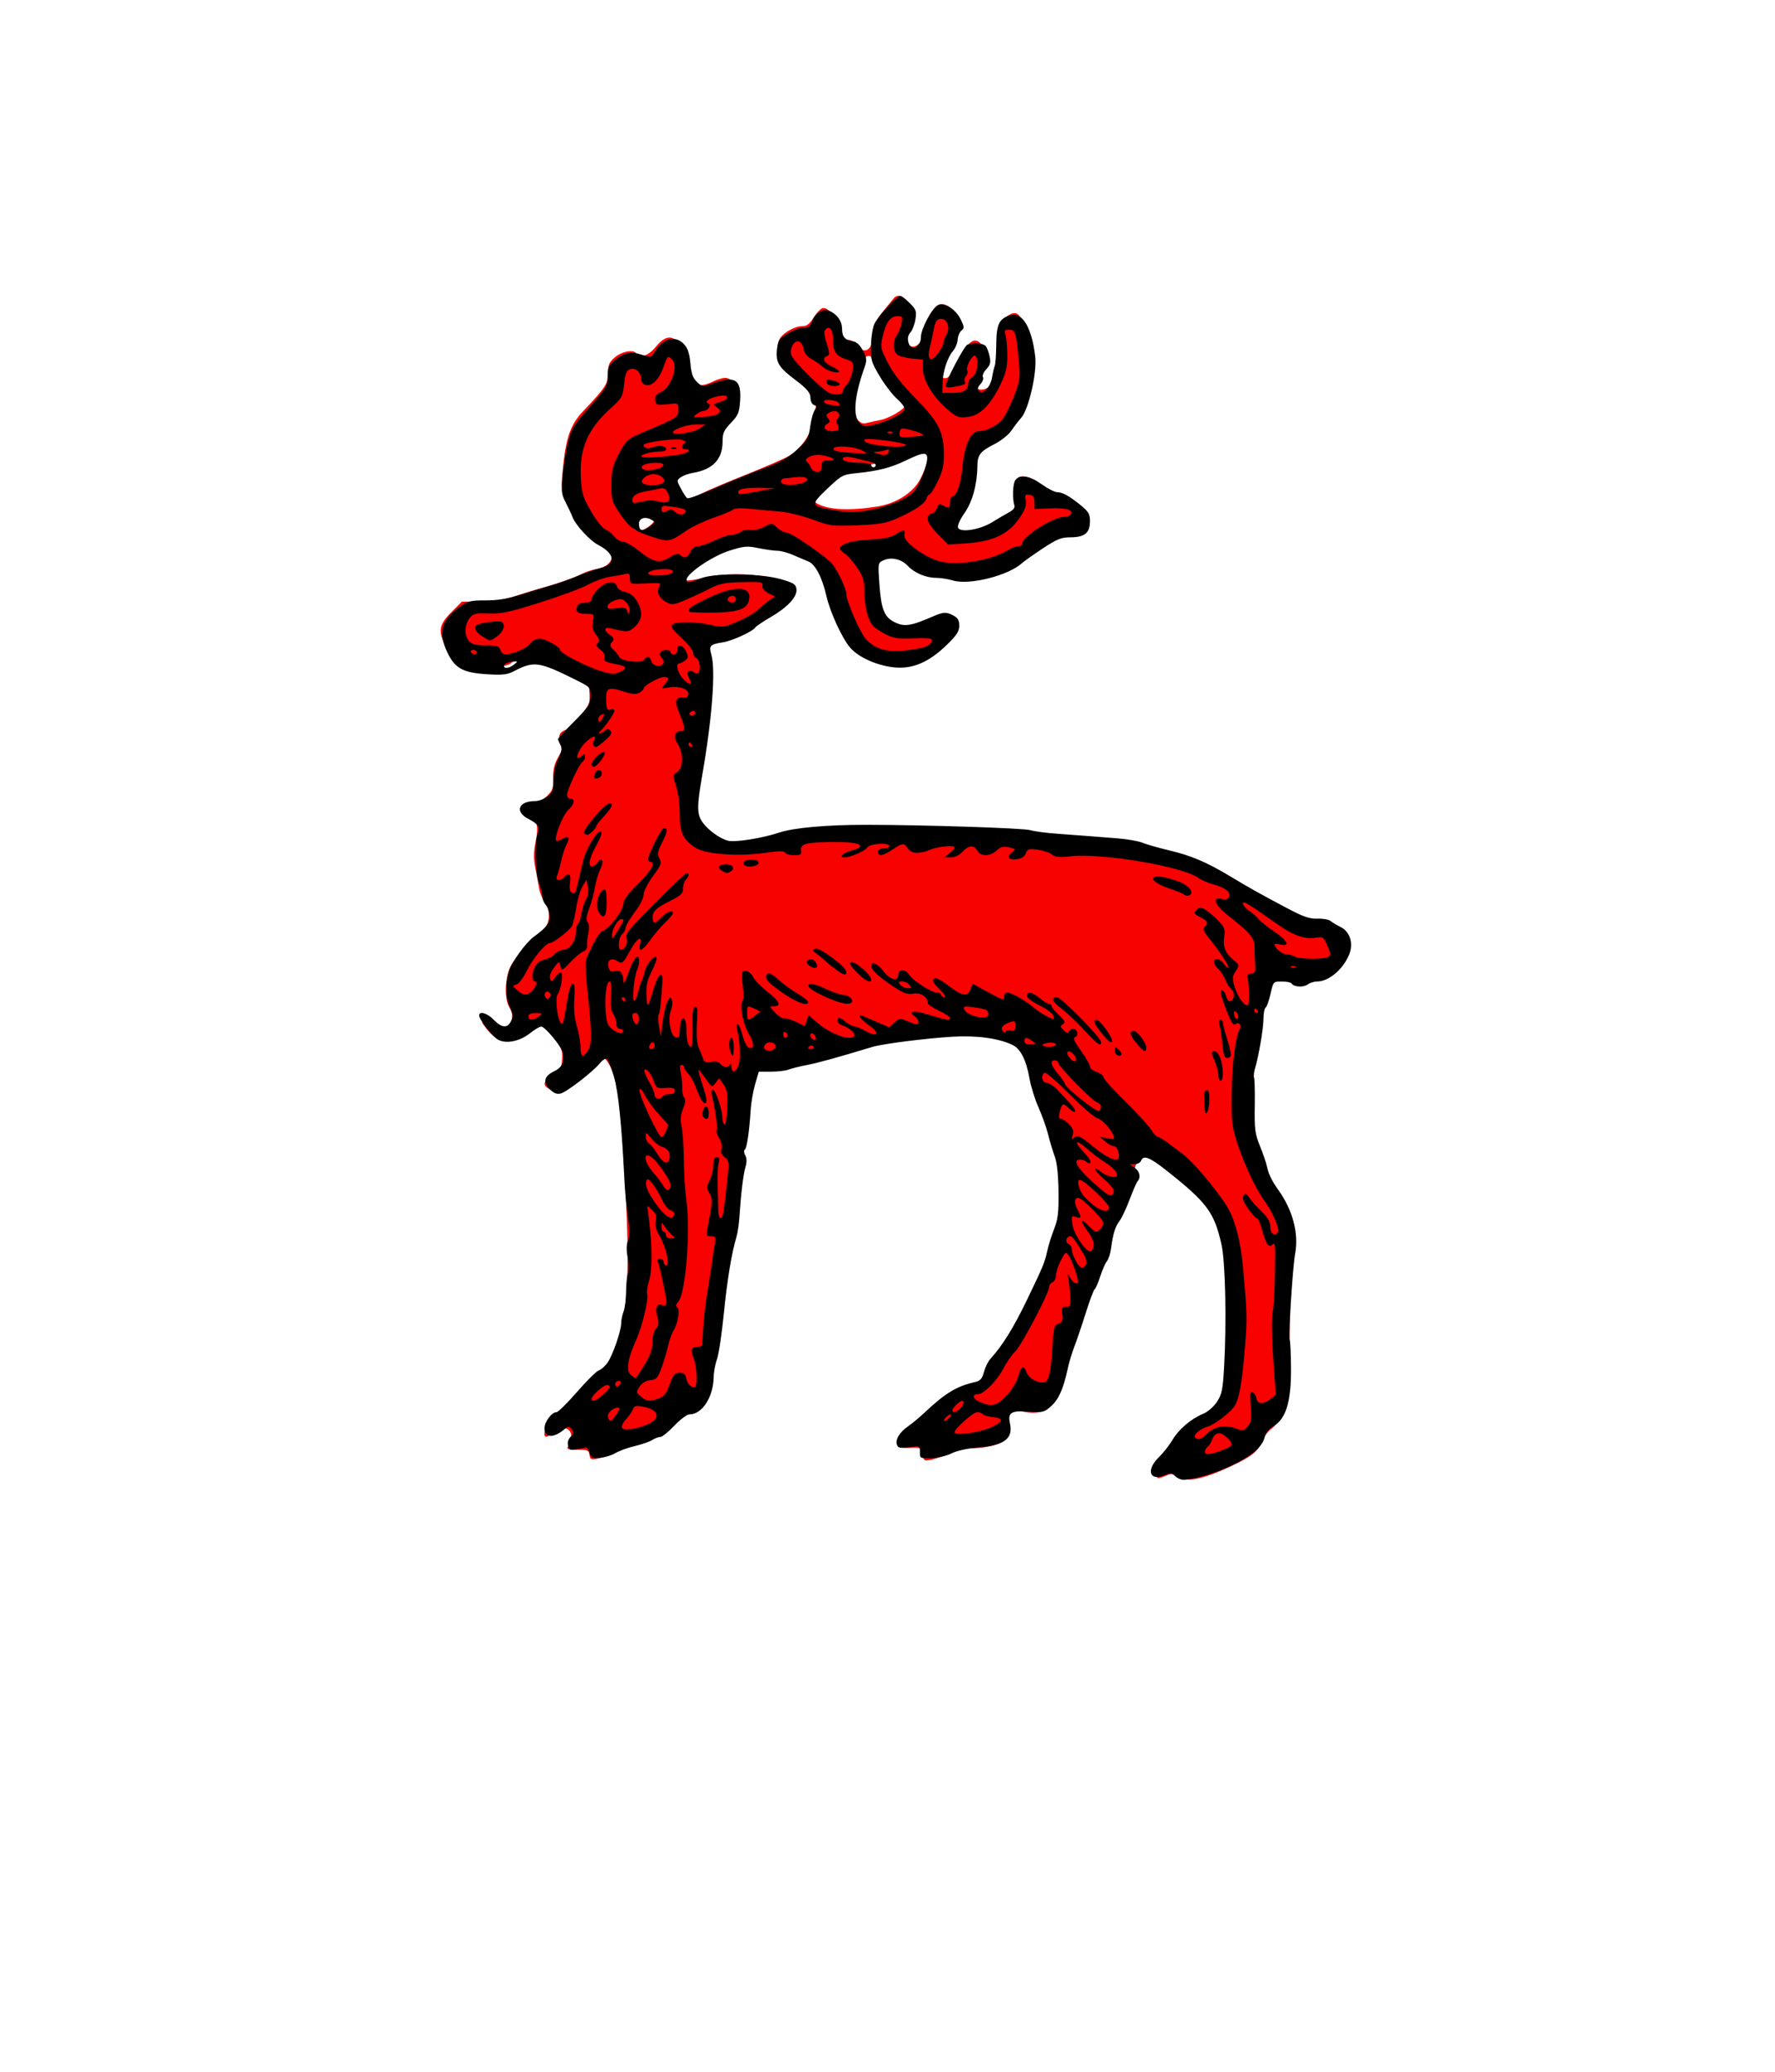 <svg xmlns="http://www.w3.org/2000/svg" version="1.1" width="300" height="350">
 <path id="fill" d="m199.01 249.45c-.711-.509-1.063-.545-1.845-.189-.531.242-1.131.44-1.333.44-.682 0-.372-1.508.395-1.919.419-.224 1.45-1.421 2.291-2.66 1.617-2.382 3.545-4.07 5.834-5.11 2.42-1.099 3.286-3.169 3.591-8.579.671-11.91.058-20.696-1.749-25.03-.985-2.367-1.589-3.189-3.74-5.091-3.777-3.34-7.702-6.218-8.48-6.218-1.149 0-2.318 1.588-2.266 3.079.054 1.549-1.555 6-2.903 8.03-.506.763-1.135 2.426-1.396 3.695-.262 1.269-.697 2.74-.967 3.269-.27.529-.713 1.654-.984 2.5-.271.846-.72 1.889-.999 2.318-.6.923-2.453 6.478-2.453 7.352 0 .335-.338 1.238-.752 2.01-.413.769-1.198 3.129-1.744 5.244-1.408 5.456-2.967 6.738-7.05 5.798-1.904-.438-2.901.588-2.59 2.663.153 1.023.057 1.796-.281 2.258-.573.783-2.968 1.353-5.793 1.379-1.025.009-2.323.274-2.884.588-1.528.856-4.18 1.657-4.606 1.392-.206-.128-.436-.666-.51-1.195-.125-.888-.275-.954-1.962-.868-2.461.126-2.406-.599.192-2.534 1.11-.827 2.452-1.976 2.981-2.555 1.461-1.598 5.03-3.904 6.538-4.229 2.145-.461 2.662-.886 3.661-3.01.517-1.099 1.54-2.777 2.273-3.729 1.701-2.209 4.316-6.788 5.709-9.999.597-1.375 1.32-2.932 1.608-3.461.288-.529.651-1.654.808-2.5.157-.846.692-2.624 1.189-3.951 1.365-3.641 1.275-10.251-.196-14.509-.219-.635-.728-2.192-1.13-3.461-.402-1.269-1.18-3.606-1.729-5.192-.549-1.586-1.2-3.836-1.446-5-.598-2.82-1.251-3.759-3.195-4.592-2.424-1.039-4.589-1.329-9.283-1.245-4.742.085-14.03 1.139-14.595 1.655-.201.185-.656.337-1.012.337-.355 0-2.268.503-4.25 1.117-1.982.614-4.642 1.325-5.911 1.58-1.269.254-2.798.644-3.397.866-.599.222-1.935.373-2.967.337-1.574-.056-1.971.076-2.455.814-.693 1.058-1.864 6.374-1.572 7.136.114.297.03 1.2-.188 2.01-.217.806-.465 2.648-.55 4.093-.28 4.738-1.337 14.14-1.723 15.318-.908 2.775-1.559 6.429-1.783 9.999-.133 2.115-.497 5.23-.81 6.923-.313 1.692-.726 4.202-.918 5.577-.654 4.69-1.844 6.538-4.212 6.538-.403 0-1.39.792-2.193 1.76-1.577 1.899-2.867 2.6-6.461 3.514-1.269.322-2.827.893-3.461 1.268-.635.375-1.703.798-2.374.94-1.073.227-1.235.151-1.346-.632-.112-.791-.328-.887-1.953-.865-1.872.025-2.137-.137-1.412-.862.228-.228.358-.912.288-1.519-.165-1.443-1.417-1.645-2.988-.483-.642.474-1.276.753-1.41.619-.487-.487.277-2.238 1.116-2.556.473-.18 2.354-1.861 4.18-3.736 1.826-1.875 3.936-3.989 4.69-4.699.904-.851 1.563-1.963 1.937-3.269 2.141-7.483 2.444-14 1.434-30.823-.66-10.993-1.121-14.606-2.165-16.965-1.105-2.499-2.037-2.699-3.826-.822-1.632 1.712-3.725 3.453-4.902 4.077-.754.4-1.169.419-1.798.083-1.187-.635-1.01-1.312.625-2.366 1.274-.822 1.454-1.133 1.547-2.66.095-1.56-.072-1.946-1.701-3.941-1.974-2.418-2.983-2.757-4.202-1.41-.893.987-2.984 1.891-4.374 1.891-.984 0-1.795-.653-3.1-2.5-.327-.463-.082-.348.616.288 1.416 1.291 2.449 1.34 3.551.168.964-1.026 1.038-1.979.259-3.34-.828-1.448-.718-4.85.219-6.786.693-1.432 2.608-3.598 5.646-6.386 1.091-1 1.164-3.264.147-4.563-.395-.504-.817-1.523-.938-2.263-.121-.74-.409-2.298-.64-3.461-.309-1.557-.303-2.692.024-4.303.599-2.952.266-4.071-1.422-4.776-1.731-.723-1.501-1.435.554-1.715 1.034-.141 2.01-.61 2.754-1.319 1-.959 1.142-1.354 1.103-3.081-.033-1.444.202-2.413.869-3.575.768-1.339.839-1.716.44-2.358-.564-.908-.288-1.837.632-2.129.365-.116 1.483-1.16 2.484-2.32 1.726-1.999 1.815-2.213 1.705-4.091-.075-1.278-.321-2.089-.693-2.283-4.44-2.317-6.904-3.226-9.128-3.368-1.988-.127-2.588-.022-3.237.563-.664.599-1.414.717-4.504.709-4.483-.012-5.396-.483-6.835-3.524-1.227-2.594-1.028-3.565 1.181-5.774l1.653-1.653h3.042c2.171 0 3.865-.267 5.916-.931 1.581-.512 3.826-1.193 4.989-1.513 2.489-.684 5.073-1.61 6.488-2.326.556-.281 1.637-.624 2.401-.763 3.01-.545 3.424-3.072.755-4.656-1.671-.992-5.01-4.444-5.03-5.194-.006-.317-.414-1.28-.905-2.14-.812-1.421-.868-1.84-.616-4.615.49-5.391 1.307-7.796 3.387-9.975 3.814-3.995 4.286-4.712 4.286-6.517 0-1.407.194-1.846 1.183-2.679 1.192-1 3.175-1.337 3.624-.611.552.893 2.073.356 3.269-1.154 2.159-2.725 4.107-1.756 4.583 2.281.195 1.655.536 2.604 1.182 3.291 1.082 1.152 2.053 1.212 4.03.248.811-.395 1.799-.633 2.196-.529 1.916.501 1.787 3.787-.236 5.995-1 1.095-1.31 1.815-1.481 3.474-.337 3.268-1.305 4.306-4.701 5.04-2.817.609-3.44 1.868-2.191 4.428.83 1.702 1.79 1.85 4.178.646 1.022-.515 4.537-2.01 7.811-3.315 3.274-1.308 6.512-2.723 7.196-3.146 1.948-1.204 3.629-3.586 3.841-5.442.102-.895.37-2.114.595-2.707.297-.784.289-1.199-.031-1.519-.242-.242-.44-.836-.44-1.32 0-.627-.818-1.551-2.844-3.214-2.932-2.407-3.532-3.522-2.866-5.324.387-1.047 2.534-2.347 3.878-2.349.809-0 1.277-.357 2.024-1.54.534-.846 1.229-1.538 1.543-1.538.946 0 2.051 1.403 2.331 2.959.332 1.84.792 2.425 1.909 2.425.512 0 1.195.429 1.628 1.024 1.287 1.767 2.78.294 2.78-2.743 0-.903.407-1.781 1.37-2.956.753-.919 1.621-1.979 1.928-2.355.659-.807 1.796-.385 2.497.925.535 1 .144 3.264-.614 3.555-1.293.496-.119 3.703 1.357 3.703.914 0 1.923-1.408 1.922-2.682-.002-1.482 1.599-4.235 2.613-4.493 1.417-.36 3.72 2.151 2.808 3.062-.231.231-.42.805-.42 1.275 0 .47-.407 1.344-.904 1.942-.976 1.173-1.442 2.612-1.536 4.741-.049 1.117.085 1.367.789 1.467.715.102 1.09-.36 2.383-2.93 1.72-3.421 2.791-4.153 3.98-2.723.825.993.877 2.487.096 2.787-.317.122-.577.662-.577 1.2 0 .538-.2 1.3-.445 1.692-.677 1.084-.131 2.042 1.081 1.898 1.603-.191 2.509-2.35 2.682-6.393.183-4.27.538-5.518 1.769-6.209 1.405-.789 1.98-.181 2.998 3.173.609 2.01.785 3.345.64 4.882-.335 3.556-1.219 6.766-2.208 8.02-.517.658-1.335 1.709-1.818 2.335-.482.626-1.666 1.533-2.631 2.01-2.217 1.107-3.223 2.499-3.223 4.461 0 2.914-.757 5.63-2.121 7.617-1.524 2.219-1.66 3.043-.596 3.612 1.623.869 5.328-.039 7.717-1.892.74-.574 1.673-1.163 2.072-1.308.629-.229.7-.558.535-2.468-.105-1.212-.114-2.42-.021-2.684.306-.866 2.264-.516 3.759.672.798.634 2.163 1.342 3.033 1.574 1.524.405 3.808 1.819 4.706 2.913.253.308.327 1.039.178 1.769-.246 1.209-.319 1.25-2.576 1.437-1.757.145-2.725.473-3.972 1.346-.907.635-2.201 1.5-2.876 1.923-.675.423-2.08 1.336-3.123 2.029-2.395 1.591-4.325 2.141-7.484 2.131-5.235-.015-8.928-.987-10.54-2.772-1.01-1.118-4.04-1.144-5.04-.042-.644.712-.661 1.059-.224 4.663.26 2.142.619 4.28.798 4.751.701 1.845 4.632 3.147 6.45 2.137 2-1.112 4.455-1.946 5.112-1.737.412.131.929.574 1.149.986.339.633.087 1.083-1.635 2.913-2.486 2.644-5.115 3.969-7.886 3.974-2.509.005-5.67-1.204-7.35-2.811-1.571-1.503-3.734-6.067-4.381-9.242-.782-3.839-1.862-5.401-4.446-6.425-1.211-.48-2.374-.994-2.586-1.143-.497-.35-4.835-.876-7.307-.887-2.806-.012-6.337 1.494-8.923 3.806-1.644 1.47-2.112 2.114-1.911 2.636.289.752 1.292.721 5.066-.157 2.186-.509 7.03-.516 9.04-.013 4.14 1.038 4.615 1.223 4.615 1.795 0 .766-2.034 2.694-4.405 4.177-1.015.635-2.672 1.685-3.683 2.334-1.01.649-2.817 1.4-4.01 1.668-1.197.268-2.248.689-2.333.935-.086.246-.029 2.01.126 3.909.294 3.61-.688 13.1-2.01 19.422-.749 3.585-.763 5.498-.051 6.875.769 1.486 3.62 3.721 5.124 4.01 1.733.339 7.204-.45 9.274-1.337 3.01-1.291 10.116-1.6 26.589-1.157 8.146.219 15.242.56 15.768.758.526.198 3.121.478 5.765.624 6.708.37 11.462.926 13.268 1.552.846.293 2.836.813 4.423 1.155 2.661.574 5.03 1.49 8.461 3.276 2.467 1.283 4.417 2.389 5 2.835.73.559 1.604 1.055 6.317 3.585 3.211 1.724 4.134 2.049 5.818 2.049 1.309 0 2.166.199 2.48.577.263.317.707.577.987.577.712 0 1.705 1.531 1.705 2.629 0 2.311-3.042 5.447-5.283 5.447-.384 0-1.079.266-1.544.592-.762.534-.961.532-2.032-.022-1.408-.728-3.824-.615-4.246.199-.807 1.556-1.621 4.729-1.923 7.499-.185 1.692-.533 3.855-.773 4.807-.575 2.276-.842 11.57-.398 13.813.192.969.706 2.628 1.142 3.685.436 1.058.884 2.376.997 2.929.112.554.775 1.852 1.473 2.884 1.376 2.037 2.302 4.055 3 6.544.351 1.244.336 2.163-.066 4.23-.35 1.799-.521 6.075-.536 13.41-.021 10.75-.023 10.772-1.014 12.898-.546 1.171-1.455 2.433-2.02 2.803-.565.37-1.292 1.333-1.614 2.138-.682 1.705-1.724 2.545-5.165 4.167-4.86 2.29-7.671 2.837-9.147 1.78m-89.15-160.64c1.291-1.033 1.174-1.934-.342-2.624-1.448-.66-2.895.099-2.895 1.518 0 2.094 1.403 2.574 3.238 1.106m38.513-3.246c3.089-.494 5.945-2.314 7.132-4.545 1.34-2.52 1.697-4.509.925-5.149-.485-.403-1.075-.287-3.373.663-3.945 1.631-5.125 1.959-8.141 2.263-2.556.257-2.76.356-5 2.407-2.611 2.392-2.982 3.24-1.712 3.919 1.953 1.045 5.45 1.197 10.169.443m.356-14.585c1.658-.326 4.214-1.849 4.365-2.601.076-.378-.657-1.41-1.772-2.497-1.046-1.019-2.295-2.664-2.775-3.656-.48-.992-1.125-1.9-1.433-2.02-1.021-.392-1.93 1.174-2.565 4.419-.808 4.13-.787 4.775.201 6.03.657.836 1.027.997 1.827.798.551-.137 1.52-.352 2.152-.476" fill="#f70101"/>
 <path id="outline" d="m198.62 249.38c-.538-.538-.795-.559-1.789-.147-2.556 1.059-3.179-.907-.967-3.052.743-.72 1.769-2.023 2.281-2.896 1.056-1.803 3.138-3.581 5.2-4.442.821-.343 1.797-1.191 2.352-2.044.825-1.269.981-2.052 1.202-6.03.423-7.629.204-17.605-.45-20.518-1.231-5.483-2.436-7.094-9.449-12.626-2.722-2.147-3.762-2.529-4.148-1.524-.121.314-.606.571-1.078.571h-.859l.847.593c.869.608 1.102 1.641.517 2.283-.181.199-.793 1.597-1.36 3.106-.567 1.509-1.336 3.138-1.709 3.619-.718.926-1.107 2.193-1.435 4.684-.111.838-.418 1.781-.682 2.095-.265.314-.774 1.469-1.131 2.567-.357 1.098-.785 2.079-.95 2.181-.165.102-.855 1.947-1.533 4.1-.678 2.153-1.537 4.686-1.91 5.628-.373.943-.883 2.657-1.135 3.81-.735 3.366-1.5 5.069-2.8 6.233-1.142 1.023-1.374 1.079-3.784.908-2.954-.209-3.55.166-3.152 1.978.567 2.581-.936 3.719-5.39 4.08-1.782.145-3.594.547-4.495.999-.839.421-2.361.778-3.429.803-1.866.045-1.919.016-1.903-1.026.017-1.063 0-1.07-1.808-.822-1.499.206-1.868.138-2.068-.382-.335-.874.419-2.141 1.873-3.149.673-.466 1.909-1.493 2.747-2.283 3.556-3.349 5.492-4.516 8.653-5.215.799-.177 1.122-.556 1.422-1.67.213-.793.691-1.777 1.061-2.187 2.114-2.342 3.936-5.28 6.25-10.08 2.673-5.544 2.961-6.235 3.366-8.096.217-.995.75-2.71 1.185-3.81.653-1.65.782-2.758.739-6.343-.034-2.841-.254-4.883-.634-5.905-.32-.859-.824-2.531-1.12-3.714-.296-1.184-1.028-3.243-1.626-4.576-.598-1.333-1.279-3.511-1.513-4.841-.555-3.152-1.52-5.068-2.877-5.712-2.38-1.13-6.04-1.629-10.144-1.385-4.489.266-11.787 1.193-13.524 1.717-6.244 1.884-9.109 2.676-11.05 3.053-1.257.245-2.68.6-3.161.79-.481.19-1.805.345-2.942.345h-2.067l-.616 2.119c-.339 1.165-.676 3.094-.748 4.286-.222 3.636-.653 6.56-.998 6.773-.18.111-.145.543.078.96.273.511.285 1.155.035 1.977-.365 1.2-.772 4.578-1.035 8.596-.074 1.124-.296 2.581-.495 3.238-.814 2.695-1.561 7.248-2.134 13-.334 3.352-.851 6.781-1.149 7.619-.299.838-.551 2.19-.56 3-.038 3.374-1.946 6.33-4.085 6.33-.417 0-1.57.857-2.562 1.905-.992 1.048-2.055 1.905-2.362 1.905-.307 0-.939.238-1.403.529-.464.291-1.776.744-2.916 1.01-1.14.263-2.615.799-3.278 1.191-.663.391-1.862.752-2.663.802-1.269.079-1.49-.033-1.708-.862-.138-.524-.407-.928-.598-.899-.191.029-.89.168-1.552.309-1.015.215-1.246.127-1.463-.557-.168-.529-.028-1.066.401-1.54.543-.6.573-.83.17-1.316-.42-.506-.574-.513-1.1-.056-1.893 1.646-3.469 1.6-3.469-.101 0-1.084 1.217-2.698 2.035-2.698.265 0 1.821-1.538 3.458-3.417 1.637-1.879 3.295-3.518 3.685-3.642.389-.124 1.041-.693 1.449-1.265.891-1.252 2.327-5.378 2.327-6.687 0-.517.186-1.422.414-2.01.228-.59.416-2.092.419-3.338.003-1.246.143-2.629.312-3.073.169-.444.149-1.653-.045-2.687-.238-1.274-.216-2.208.07-2.898.309-.746.306-1.76-.009-3.793-.237-1.526-.507-4.325-.6-6.22-.471-9.567-1.023-15.04-1.78-17.651-.443-1.527-.978-2.883-1.19-3.01-.211-.131-.742.2-1.178.735-1.196 1.465-5.587 4.858-6.622 5.118-.664.167-1.171-.031-1.867-.728-1.206-1.206-.942-2.218.792-3.046 1.326-.632 1.789-1.693 1.4-3.207-.274-1.068-3-4.321-3.627-4.321-.264 0-1.116.506-1.894 1.124-1.864 1.481-4.372 1.891-5.655.923-1.064-.802-2.941-3.303-2.941-3.917 0-.81 1.397-.399 2.476.728 1.337 1.396 2.349 1.458 2.931.18.353-.774.314-1.224-.199-2.299-.745-1.562-.818-3.822-.194-6.03.431-1.526 2.826-4.858 4.233-5.89 2.19-1.607 2.68-2.248 2.646-3.463-.019-.685-.304-1.541-.631-1.903-.328-.362-.596-1.036-.596-1.498 0-.462-.257-1.455-.571-2.207-.611-1.462-.754-6.964-.216-8.322.442-1.116.107-1.658-1.545-2.5-2.376-1.212-1.708-3.02 1.113-3.02.614 0 1.568-.355 2.12-.79.851-.669 1-1.087 1-2.737 0-1.189.306-2.58.786-3.571.608-1.256.694-1.795.381-2.381-.223-.416-.405-.862-.405-.991 0-.129 1.228-1.469 2.729-2.978 2.436-2.45 2.732-2.906 2.762-4.261.033-1.517.032-1.518-2.824-2.937-5.834-2.898-6.795-3.03-10.01-1.351-1.248.65-1.954.736-4.668.567-4.01-.25-5.368-.976-6.625-3.543-1.671-3.411-1.132-5.567 1.947-7.798 1.413-1.024 1.853-1.135 4.473-1.135 2.02 0 3.772-.278 5.753-.914 1.566-.502 3.875-1.205 5.132-1.561 1.257-.356 3.314-1.081 4.572-1.612 1.257-.531 3.055-1.157 3.996-1.392 2.619-.654 2.398-2.421-.489-3.914-1.359-.703-3.769-3.314-4.28-4.638-.216-.56-.75-1.704-1.186-2.542-.699-1.344-.759-1.884-.506-4.572.158-1.676.575-4.195.927-5.598.57-2.273.967-2.921 3.661-5.958 2.826-3.188 3.02-3.519 3.02-5.13 0-1.456.182-1.875 1.172-2.709 1.569-1.32 2.777-1.569 4.638-.954 1.428.471 1.586.454 1.966-.214 1.456-2.554 3.602-3.208 5.142-1.568.625.665.919 1.549 1.07 3.22.16 1.764.421 2.503 1.117 3.156.894.84.936.843 2.711.207 3.703-1.327 4.827-.603 4.578 2.949-.143 2.042-.327 2.484-1.564 3.769-1.194 1.24-1.401 1.711-1.401 3.179 0 2.947-1.662 4.697-4.982 5.245-.749.124-1.686.462-2.082.751-.704.515-.704.556.029 1.932.412.773.891 1.496 1.065 1.606.174.11 1.889-.48 3.81-1.313 3.945-1.709 6.51-2.75 10.291-4.177 1.704-.643 3.263-1.591 4.502-2.736 1.71-1.581 1.922-1.963 2.183-3.918.159-1.191.51-2.432.78-2.757.407-.491.386-.632-.123-.827-.338-.13-.614-.646-.614-1.147 0-.944-.528-1.576-2.675-3.197-2.432-1.838-3.04-2.691-3.04-4.271 0-.821.177-1.824.394-2.229.488-.911 3.065-2.262 4.316-2.262.686 0 1.032-.293 1.318-1.113.442-1.268 1.678-2.079 2.681-1.761 1.335.424 2.339 1.725 2.339 3.03 0 1.41.495 1.988 1.87 2.186.608.087 1.17.62 1.665 1.576.692 1.338.706 1.563.183 3.048-1.627 4.617-1.91 7.96-.771 9.099.734.734.912.753 2.743.283 2.228-.571 4.653-1.834 4.886-2.545.087-.264-.473-1.035-1.244-1.714-.771-.679-2.101-2.409-2.957-3.845-1.456-2.444-1.55-2.78-1.484-5.266.039-1.461.314-3.115.612-3.675.704-1.328 3.782-4.639 4.313-4.639.227 0 .957.545 1.622 1.21 1.086 1.086 1.185 1.368.964 2.752-.136.848-.516 1.839-.845 2.203-.39.431-.514.998-.356 1.629.416 1.657 2.133.948 2.133-.88 0-1.365 1.896-4.883 2.87-5.327 1.157-.527 3.034.654 3.889 2.447.575 1.205.586 1.426.09 1.812-.31.242-.6.936-.643 1.541-.043.606-.394 1.463-.779 1.905-.951 1.092-1.736 3.511-1.776 5.471l-.033 1.619h1.733c1.842 0 2.648-.486 2.648-1.597 0-.375.343-.897.762-1.158.812-.507 1.103-3.084.397-3.521-.456-.282-1.658 1.968-1.332 2.494.131.213.038.629-.208.925-.246.296-.335.718-.199.938.267.433-.079.593-1.991.924-.76.131-1.238.056-1.238-.195 0-.84 3.12-6.757 3.675-6.97.995-.382 2.691-.242 3.092.254.211.262.506 1.047.655 1.746.218 1.019.106 1.445-.567 2.162-.461.491-.718 1.088-.571 1.326.147.238-.036.769-.408 1.18-.51.564-.568.855-.237 1.186.665.665 1.92-.662 2.194-2.319.125-.757.33-1.633.455-1.948.125-.314.24-1.981.256-3.703.031-3.419.531-4.381 2.529-4.868 1.946-.474 3.492 2.202 4.057 7.03.315 2.691-1.1 8.87-2.361 10.308-.459.524-1.221 1.514-1.692 2.201-.471.687-1.74 1.696-2.82 2.244-2.447 1.24-2.895 1.821-2.91 3.778-.024 3.03-.849 6.01-2.19 7.911-.752 1.066-1.209 2.095-1.079 2.433.347.905 3.723.361 5.795-.934.934-.584 2.197-1.318 2.805-1.632.692-.357 1.04-.79.929-1.156-.385-1.268-.276-3.792.188-4.35.793-.955 2.418-.682 4.423.744 1.031.733 2.187 1.333 2.568 1.333.931 0 2.036.603 3.976 2.171 1.388 1.122 1.619 1.514 1.619 2.748 0 1.955-.896 2.698-3.268 2.709-1.601.008-2.292.284-4.732 1.896-1.571 1.038-3.114 2.127-3.429 2.42-2.285 2.134-8.933 3.82-11.741 2.979-.82-.246-2.092-.447-2.828-.447-1.718 0-3.669-.823-4.791-2.02-1.075-1.147-2.784-1.544-4.089-.95-.967.441-.968.445-.709 4.086.292 4.111.816 5.47 2.431 6.305 1.759.909 2.744.772 6.679-.928 1.666-.72 2.188-.751 3.262-.195.88.455 1.119.836 1.119 1.785 0 .965-.426 1.619-2.121 3.261-2.967 2.874-5.654 4.048-8.686 3.797-2.946-.245-6.229-1.691-7.649-3.37-1.383-1.635-3.38-5.989-4-8.724-.707-3.107-1.865-5.331-3.02-5.799-.549-.223-1.726-.723-2.614-1.113-.888-.389-2.078-.708-2.644-.708-.566 0-2-.201-3.188-.446-1.946-.402-2.438-.358-4.975.448-2.825.897-7.128 3.808-7.175 4.856-.029.637.42.601 2.352-.19 2.32-.951 10.17-.87 13.627.141 2.125.621 2.491.858 2.581 1.672.143 1.3-1.47 3.045-4.373 4.733-1.3.756-2.469 1.545-2.598 1.754-.405.655-3.86 2.241-5.431 2.492-2.225.356-2.42.561-1.984 2.082.752 2.621.136 10.765-1.539 20.365-.91 5.218-.908 6.583.011 7.909.934 1.347 2.961 2.816 4.376 3.171 1.194.3 5.827-.44 8.593-1.372 2.461-.829 8.096-1.331 14.841-1.322 9.772.013 26.549.561 27.62.902.629.2 2.686.475 4.572.61 1.886.135 4.286.314 5.333.397 1.048.083 3.243.256 4.878.384 1.635.128 3.521.462 4.191.741.67.279 2.725.865 4.568 1.302 3.667.87 6.326 2 10.284 4.387 3.264 1.965 4.9 2.882 9.413 5.275 2.908 1.542 3.947 1.907 5.288 1.858.918-.034 1.906.135 2.195.375.289.24 1.081.714 1.759 1.053 1.567.783 2.181 2.79 1.416 4.635-1.05 2.535-3.454 4.553-5.424 4.553-.494 0-1.212.229-1.594.509-.717.524-2.349.42-2.716-.173-.114-.185-.856-.335-1.648-.335-1.435 0-1.443.008-1.908 2.089-.257 1.149-.627 2.188-.823 2.308-.195.121-.358.938-.363 1.816-.008 1.707-.829 6.527-1.45 8.521-.208.665-.282 1.304-.166 1.42.116.116.179 2.258.14 4.759-.063 4.045.032 4.802.863 6.846.514 1.264 1.051 2.833 1.195 3.486.297 1.352.791 2.367 1.947 3.999 2.412 3.404 3.436 7.263 2.829 10.662-.453 2.537-1.187 14.313-.918 14.748.094.152.185 2.296.203 4.764.04 5.533-.846 8.458-2.936 9.692-.819.483-1.356 1.151-1.518 1.89-.342 1.557-2.208 3.158-5.544 4.757-2.661 1.275-6.505 2.418-8.174 2.43-.427.003-1.058-.277-1.404-.622m8.37-4.546c1.484-.601 1.528-.897.305-2.046-1.081-1.016-1.968-.835-2.478.506-.193.509-.534 1.038-.756 1.175-.222.137-.404.5-.404.806 0 .612 1.086.468 3.333-.442m-2.958-2.63c1.132-1.205 2.975-1.555 4.773-.904 1.314.475 1.448.452 2.111-.367.594-.733.67-1.279.474-3.38-.192-2.055-.138-2.474.302-2.329.295.097.591.549.658 1 .152 1.03 1.197 1.079 2.391.112l.883-.715-.425-6.06c-.245-3.497-.291-6.782-.109-7.761.174-.934.344-3.669.378-6.079.085-6.01.097-5.889-.514-5.383-.581.482-1.048-.301-1.765-2.963-.231-.857-.576-1.559-.768-1.559-.191 0-.857-.74-1.48-1.645-.815-1.184-1.028-1.798-.763-2.191.302-.448.483-.374 1 .406.35.524 1.285 1.569 2.079 2.322 1.074 1.021 1.442 1.677 1.442 2.572 0 1.181.803 1.679 1.331.825.293-.475-1.068-3.589-2.243-5.128-1.402-1.839-3.474-6.203-4.621-9.734-.961-2.959-1.047-3.699-.996-8.576.049-4.769.673-9.698 1.37-10.826.398-.643-.156-1.278-.712-.817-.354.294-.722-.254-1.49-2.221-.561-1.436-1.02-2.803-1.02-3.038 0-.824.682-.417.925.552.135.539.454.91.708.826.686-.228.815-1.504.2-1.97-.294-.223-.757-.951-1.029-1.617-.271-.666-.82-1.507-1.22-1.869-.4-.362-.727-.889-.727-1.17 0-.8 1.037-.602 1.684.322.321.459.669.749.773.646.201-.201-1.55-2.849-3.372-5.101-.836-1.033-.999-1.474-.667-1.806.677-.677.539-.978-.751-1.645-1.08-.558-1.135-.671-.594-1.211.541-.541.693-.532 1.645.091.577.378 1.541 1.219 2.143 1.868.931 1 1.061 1.396.872 2.623-.253 1.643.215 2.771 1.631 3.937.958.788.966.829.319 1.816-.572.873-.6 1.228-.203 2.622.483 1.697 1.751 3.435 2.271 3.113.288-.178.229-3.482-.085-4.739-.091-.364.133-.573.619-.575.662-.003.75-.228.67-1.714-.05-.941-.095-2.251-.098-2.912-.007-1.359-.929-2.439-4.306-5.05-2.364-1.825-3.01-3.378-1.21-2.927.698.175 1.027.067 1.205-.395.305-.795-.666-1.543-2.722-2.097-.843-.227-1.962-.717-2.488-1.089-2.74-1.938-16.226-4.208-21.591-3.633-1.915.205-2.614.139-3.109-.294-.351-.307-1.41-.669-2.354-.804-1.538-.221-1.755-.157-2.095.62-.262.597-.764.903-1.618.986-1.367.132-1.658-.49-.593-1.269.572-.418.503-.503-.603-.746-.988-.217-1.425-.108-2.098.525-1.091 1.025-2.739 1.044-3.278.037-.55-1.027-1.444-.959-2.51.19-.546.589-1.289.948-1.948.94l-1.066-.013.857-.715c.471-.393.857-.816.857-.94 0-.445-2.72-.212-4.059.347-1.897.793-3.282.724-3.853-.19-.613-.982-.905-.96-2.601.19-1.595 1.082-2.44 1.214-2.44.381 0-.356.36-.571.952-.571.524 0 .952-.171.952-.381 0-.647-3.348-.457-3.723.212-.313.559-2.763 1.64-3.801 1.676-1.092.038-.362-.747 1.048-1.126 3.042-.819 1.469-1.535-3.238-1.474-4.329.057-5.362.331-5.214 1.386.104.738-.054.849-1.206.849-.729 0-1.39-.194-1.469-.431-.106-.319-1.019-.307-3.505.046-4.39.623-9.833.238-11.551-.817-2.185-1.342-2.769-2.563-2.769-5.796 0-1.649-.263-3.655-.615-4.691-.598-1.762-.593-1.825.19-2.346 1.062-.705 1.093-3.236.059-4.805-.774-1.174-.506-2.113.603-2.113.725 0 .658-.77-.252-2.892-.889-2.075-.741-2.923.479-2.751.566.08.895-.103.983-.546.179-.9-1.532-1.518-3.304-1.194-1.352.247-1.367.237-.715-.498.858-.966.841-1.262-.073-1.262-.864 0-3.45 1.446-3.45 1.929 0 .181-.34.512-.755.734-.562.301-1.243.245-2.662-.22-2.572-.841-3.02-.609-2.935 1.529.057 1.462.171 1.699.734 1.521.367-.117.667-.018.667.22 0 .454-1.817 3.039-2.474 3.518-.253.185-.247.282.017.286.22.003.606-.2.857-.451.354-.354.56-.354.911-.004.351.351.163.713-.831 1.6-.706.631-1.396 1.146-1.533 1.146-.555 0-.709-.521-.35-1.19.728-1.361-1.476.051-2.324 1.489-.839 1.421-.745 2.01.195 1.233.478-.397.581-.377.581.114 0 .328-.188.712-.419.854-.558.345-2.628 4.751-2.629 5.596 0 .367.257.667.571.667.866 0 .685.903-.383 1.907-.942.885-2.438 4.733-2.01 5.163.122.122.573.002 1-.267 1.028-.642 1.383-.232.761.879-.274.489-.69 1.747-.925 2.795-.235 1.048-.558 2.205-.717 2.571-.366.844.632.92 1.313.099.707-.852 1.122-.34.889 1.097-.126.779-.032 1.386.241 1.555.607.375.67.273 1.179-1.905.244-1.042.619-2.626.834-3.52.479-1.99 2.437-5.171 2.977-4.838.245.151-.045 1.022-.766 2.3-1.193 2.114-1.492 3.592-.726 3.592.239 0 .653-.3.921-.666.786-1.075 1.144-.177.461 1.157-.344.673-.742 1.995-.884 2.937-.142.943-.577 2.56-.966 3.593-.519 1.377-.597 2.01-.294 2.377.261.314.304 1.028.118 1.931-.163.788-.257 1.734-.209 2.102.048.368-.224.778-.605.911-.38.133-1.363.946-2.185 1.807-1.449 1.518-1.501 1.538-1.716.678-.22-.878-.231-.875-1.108.312-.547.739-.788 1.444-.63 1.839.226.564.326.539.839-.217.32-.471.755-.857.966-.857.474 0 .043 2.993-.53 3.684-.435.524-.131 3.782.44 4.704.431.698.534.385 1.157-3.531.29-1.82.649-2.952.937-2.952.34 0 .417.696.283 2.572-.124 1.74.016 3.241.432 4.641.338 1.138.615 2.724.615 3.524 0 1.683.417 1.848 1.293.51.674-1.029.635-3.165-.2-10.799-.279-2.548-.302-4.225-.066-4.762 1.295-2.948 2.203-4.455 2.796-4.643 1.061-.337 3.415-3.442 3.415-4.505 0-.668.739-1.681 2.476-3.393 2.247-2.214 3.094-3.717 2.095-3.717-.21 0-.381-.217-.381-.482 0-.706 2.266-5.233 2.619-5.233.735 0 .682.571-.216 2.36-.818 1.629-.893 2.046-.497 2.784.414.774.293 1.101-1.101 2.989-.884 1.196-1.566 2.549-1.566 3.105 0 .559-.659 1.858-1.524 3-.838 1.11-1.524 2.282-1.524 2.604 0 .322-.257.799-.571 1.06-.608.505-.8 2.667-.237 2.667.66 0 1.248-1.121.999-1.905-.278-.877-.049-1.15 6.247-7.46 1.969-1.973 3.726-3.588 3.905-3.588.473 0 .398.536-.151 1.088-.262.263-.476.933-.476 1.487 0 .833-.341 1.18-1.954 1.989-2.613 1.31-3.189 1.837-3.189 2.911 0 1.157.404 1.145 1.524-.047.865-.921 1.905-1.274 1.905-.646 0 .168-.616.897-1.37 1.619-.753.722-1.876 2.041-2.495 2.932-1.277 1.839-2.061 2.132-1.684.629.39-1.554-.559-.941-1.675 1.082-1.259 2.282-1.325 2.333-2.254 1.753-1.01-.628-1.758.011-1.387 1.18.194.612.454.754 1.038.569.902-.286 1.422.333 1.459 1.739.016.606.33.062.863-1.496.843-2.463 1.79-3.489 1.79-1.94 0 .45-.149 1.107-.331 1.46-.51.989-.927 5.52-.483 5.246.206-.127.495-.781.643-1.453.148-.672.408-1.484.578-1.805.17-.321.403-1.034.518-1.583.259-1.242 1.573-2.914 1.974-2.513.164.163-.162 1.192-.725 2.286-.816 1.587-1 2.432-.932 4.184.097 2.348.202 2.233 1.307-1.434.677-2.247 1.514-2.822 1.385-.952-.29 4.222-.403 5.24-.619 5.589-.136.22-.11 1.152.057 2.072l.304 1.673.301-2.476c.165-1.362.525-2.905.799-3.429.44-.841.529-.873.762-.279.145.37.072 1.142-.162 1.714-.588 1.439-.052 4.42.825 4.589.503.097.657-.139.657-1.013 0-.627.104-1.41.23-1.74.405-1.056.912-.233.912 1.482 0 1.822.286 2.866.786 2.866.178 0 .288-1.482.245-3.294-.057-2.416.054-3.34.417-3.467.388-.135.456.474.316 2.818-.12 1.999-.013 3.369.322 4.133.275.629.607 1.464.738 1.856.185.555.481.664 1.341.492.727-.145 1.261-.031 1.565.335.565.681 1.38.72 1.639.079.106-.262.206-.09.222.381.041 1.182.726 1.075 1.218-.19.395-1.016.252-4.351-.263-6.095-.139-.471-.094-.857.101-.857.194 0 .57.844.834 1.875.264 1.031.732 1.971 1.039 2.089.974.374.997-.793.046-2.309-.986-1.571-1.636-4.926-1.088-5.615.184-.231.204-1.363.044-2.516-.16-1.152-.167-2.229-.017-2.394.426-.464 1.401.062 1.825.986.211.46 1.256 1.522 2.322 2.36 2.083 1.638 2.467 2.476 1.135 2.476-.804 0-.795.04.234 1.114.587.613 1.267 1.038 1.51.944.244-.093 1.124.163 1.956.57l1.513.74.32-.931.32-.931 1.369 1.202c2.263 1.987 5.75 3.25 6.34 2.296.26-.42-.852-1.406-1.969-1.746-.471-.144-.857-.507-.857-.807 0-.73.269-.689 1.42.216.533.419 1.197.762 1.477.762.28 0 1.138.353 1.906.785 2.01 1.128 2.445.352.544-.966-1.431-.991-2.14-2.062-1.062-1.603.262.112 1.373.591 2.47 1.066l1.993.863.864-.806c.8-.746.959-.766 2.146-.263.705.298 1.434.543 1.619.543.576 0 .371-.844-.329-1.355-1.273-.931-.097-1.037 2.478-.224 1.425.45 2.8.817 3.056.817 1.01 0 .372-.675-1.439-1.524-1.048-.491-1.905-1.108-1.905-1.371 0-.991-1.22-1.747-2.447-1.517-.944.177-1.607-.054-3.239-1.129-2.472-1.628-3.822-2.864-3.831-3.507-.013-.91 1.052-.468 2.063.857 1.134 1.486 2.502 1.799 2.502.571 0-1.01 1.193-.999 1.827.017.612.98 3.808 3.03 4.724 3.03.378 0 .687.171.687.381 0 .21.249.381.553.381.326 0-.014-.551-.829-1.342-.991-.962-1.265-1.459-.97-1.754.295-.295.998.031 2.483 1.152 2.392 1.806 3.211 1.941 3.716.613l.361-.951 2.423 1.332c2.74 1.506 2.931 1.555 2.931.76 0-.314.247-.571.55-.571.701 0 3.165 1.397 4.403 2.496.524.465 1.524 1.134 2.224 1.487 1.209.611 1.265.608 1.139-.043-.075-.389-1.078-1.153-2.319-1.767-1.203-.595-2.187-1.328-2.187-1.628 0-.829.956-.653 2.216.407.623.524 1.321.952 1.553.952.232 0 .421.163.421.362 0 .199.557.887 1.238 1.53 1.031.973 1.143 1.228.667 1.529-.496.314-.478.451.141 1.042.519.496.76.551.889.204.097-.262.401-.476.675-.476.731 0 1.05 1.133.39 1.386-.435.167-.224.682.959 2.333.835 1.165 1.517 2.357 1.517 2.648 0 .291.514.709 1.143.928.629.219 1.143.617 1.143.885 0 .268 1.638 2.094 3.639 4.058 2 1.964 3.987 4.128 4.412 4.809.425.681.946 1.238 1.158 1.238.212 0 .841.352 1.398.783.557.431 1.823 1.378 2.813 2.106 1.573 1.156 5.243 5.452 7.247 8.484 1.464 2.215 2.497 5.954 2.91 10.532.694 7.692.723 8.621.392 12.953-.516 6.756-1.074 9.787-2 10.862-1.144 1.327-3.306 2.901-4.444 3.235-1.191.35-2.334 1.327-2.064 1.764.363.587 1.148.352 2.058-.617m-.417-55.15c-.029-.786-.075-1.714-.101-2.064-.026-.349.167-.706.429-.794.333-.111.474.339.47 1.492-.008 2.174-.722 3.396-.798 1.365m2.328-5.382c0-.498-.257-1.521-.571-2.274-.702-1.68-.704-1.773-.037-1.773.294 0 .722.54.952 1.2.523 1.499.545 3.753.037 3.753-.21 0-.381-.408-.381-.906m.958-3.38c-.089-.262-.239-1.333-.335-2.381-.096-1.048-.295-2.291-.443-2.762-.168-.537-.11-.857.157-.857.234 0 .425.235.425.522 0 .287.342 1.591.759 2.898.418 1.307.665 2.529.549 2.716-.305.493-.925.417-1.112-.136m-83.4-.507c-.363-.945-.271-2.445.15-2.445.21 0 .381.686.381 1.524 0 1.624-.157 1.896-.531.921m65.17.349c-.14-.14-.254-.504-.254-.809 0-.45.108-.465.571-.08.314.261.571.625.571.809 0 .394-.527.442-.889.08m3.46-1.826c-1.16-1.399-1.33-2.111-.502-2.111.65 0 2.121 1.957 2.121 2.821 0 .899-.447.703-1.619-.71m-8.805-2.206c-1.197-1.31-2.939-2.957-3.872-3.661-1.583-1.194-1.9-1.958-.814-1.958.75 0 7.491 6.857 7.491 7.62 0 .801-.704.3-2.805-2m3.091.711c-1.408-1.688-1.764-2.52-1.08-2.52.59 0 2.764 3 2.632 3.636-.086.416-.557.078-1.553-1.116m-54.08-7.03c-2.652-1.844-3.257-2.593-2.615-3.235.248-.248.886.083 1.87.972.821.742 2.286 1.814 3.255 2.381.969.568 1.762 1.188 1.762 1.377 0 .818-1.901.152-4.272-1.496m8.843 1.316c-2.336-.861-4.321-1.936-4.481-2.428-.237-.73.771-.572 3.01.472 1.121.522 2.403.95 2.848.952.871.004 1.821.865 1.408 1.277-.37.37-1.288.279-2.79-.274m3.676-4.775c-.992-.991-1.321-1.555-1.017-1.743.56-.346 3.413 2.106 3.43 2.948.014.685-1.057.15-2.413-1.205m-3.64-.579c-.69-.509-1.538-1.203-1.884-1.541-.346-.338-.971-.852-1.39-1.142-.689-.476-.7-.551-.119-.776.711-.276 5.189 3.068 5.235 3.909.039.703-.439.586-1.843-.45m-4.604-.784c-.383-.461-.348-.614.182-.817.599-.23 1.317.362 1.332 1.099.001.5-1.026.307-1.514-.281m-35.452-8.993c-.445-.831-.207-2.471.477-3.296.71-.856.882-.516.914 1.807.033 2.427-.553 3.054-1.391 1.488m98.97-2.853c-.122-.122-1.295-.593-2.606-1.048-3.754-1.3-3.315-2.655.498-1.534 2.142.63 3.346 1.454 3.346 2.291 0 .514-.822.707-1.237.291m-78.11-4c-.865-.503-.497-1.108.675-1.108 1.089 0 1.639.715.906 1.18-.656.415-.751.411-1.581-.072m3.796-.971c-.461-.461.164-.899 1.282-.899.742 0 1.12.193 1.12.571 0 .576-1.895.835-2.402.328m-27.06-5.34c-.426-.426 3.513-5.083 4.298-5.083.718 0 .417.698-.935 2.169-.732.797-1.332 1.566-1.333 1.708-.002.353-1.131 1.456-1.489 1.456-.16 0-.403-.113-.541-.251m1.653-9.559c.003-.157.155-.522.338-.811.423-.667 1.218-.209.932.537-.218.568-1.281.797-1.27.274m-.387-2.092c0-.682 1.814-2.411 2.164-2.062.303.303-1.039 2.224-1.71 2.448-.249.083-.453-.091-.453-.386m67.53 112c2.065-.915 2.157-1.563.248-1.742-.717-.067-1.467-.282-1.666-.476-.199-.195-.628-.352-.952-.349-.679.005-3.829 2.812-3.829 3.412 0 .633 4.138.069 6.199-.845m-58.1-.495c2.353-.983 1.957-2.522-.772-3-1.176-.208-1.477-.13-1.675.432-.133.377-.664 1.142-1.18 1.702-.526.57-.817 1.213-.662 1.463.314.508 2.315.232 4.289-.592m-5.244-1.697c.591-.83.67-1.143.289-1.143-.934 0-1.951.995-1.696 1.659.328.854.468.802 1.407-.516m56.25.571c.314-.314.409-.571.21-.571-.199 0-.575.257-.836.571-.261.314-.355.571-.21.571.145 0 .521-.257.836-.571m1.823-1.551c.615-.615.797-1.306.343-1.306-.384 0-1.649 1.214-1.649 1.583 0 .513.655.374 1.306-.277m7.821-2.163c.934-.966 1.746-2.272 2.01-3.238.511-1.85.912-2.034 1.434-.66.372.978 1.942 1.829 3 1.625.746-.144 1.132-1.889 1.368-6.193.167-3.048.276-3.45.998-3.717.659-.244.781-.544.657-1.611-.133-1.135-.048-1.302.625-1.235.673.066.773-.129.736-1.447-.024-.838-.157-2.21-.296-3.048-.186-1.123-.157-1.309.112-.706.399.897 1.114 1.47 1.434 1.149.268-.268-.896-3.752-1.554-4.652-.477-.652-.572-.589-1.322.881-.444.871-.808 2-.808 2.51 0 .51-.257 1.025-.571 1.146-.314.121-.571.469-.571.774 0 1.015-4.681 9.929-5.729 10.91-.567.531-1.47 1.832-2.01 2.892-1.01 1.987-3.311 4.334-4.254 4.334-1.115 0-.965.798.25 1.326 2.033.883 2.8.705 4.487-1.04m-68.21-.129c1.232-1.037 1.497-1.68.692-1.68-.577 0-2.568 1.784-2.568 2.301 0 .623.655.407 1.876-.621m9.457.582c.923-.322 1.306-.81 1.871-2.381.596-1.657.863-1.976 1.653-1.976.641 0 .988.243 1.084.762.184.989.784 1.714 1.419 1.714.613 0 .499-3.412-.17-5.08-.506-1.261-.291-1.778.738-1.778.407 0 .755-.129.774-.286.019-.157.093-1.486.165-2.952.072-1.467.408-4.295.748-6.286.339-1.991.688-4.219.774-4.953.086-.733.271-1.976.411-2.762.232-1.305.179-1.429-.608-1.429-.79 0-.839-.118-.588-1.429.873-4.558.889-4.854.313-5.84-.515-.881-.51-1.105.041-2.172.338-.654.615-1.798.615-2.542 0-.974.167-1.352.597-1.352.447 0 .528.215.321.857-.152.471-.235 2.143-.186 3.714.05 1.571.094 3.5.098 4.286.008 1.561.577 1.943.849.571.094-.471.368-2.646.609-4.833.423-3.831.41-3.997-.345-4.572-.549-.417-.716-.853-.558-1.452.133-.504-.033-1.253-.405-1.82-.347-.53-.531-1.127-.407-1.327.199-.321-.258-3.616-.831-5.997-.113-.471-.036-.857.172-.857.456 0 1.609 3.379 1.609 4.716 0 .524.158 1.051.351 1.17.198.123.406-1.067.477-2.739.105-2.459 0-3.135-.624-4.02l-.75-1.062-.608.805c-.603.799-.616.793-1.688-.754-.594-.858-1.131-1.51-1.192-1.448-.061.061.221 1.119.628 2.352.805 2.439.912 3.265.423 3.265-.338 0-.824-.906-1.629-3.03-.274-.724-.806-1.624-1.181-2-.376-.376-.683-.854-.683-1.064 0-.21-.191-.381-.423-.381-.289 0-.328.455-.124 1.429.165.786.274 1.931.243 2.544-.031.614.119 1.327.333 1.586.271.326.211.898-.195 1.869-.438 1.047-.499 1.799-.245 2.986.187.872.357 3.438.379 5.702.022 2.264.216 5.349.432 6.857.729 5.106-.13 15.676-1.386 17.07-.403.445-.456.73-.17.907.517.32.142 2.713-.614 3.919-.298.475-.697 1.589-.888 2.476-.19.887-.686 2.556-1.101 3.709-.672 1.866-.884 2.108-1.934 2.215-.76.077-1.407.467-1.819 1.097-.615.939-.606 1 .24 1.69 1.016.823 1.396.862 2.985.308m7.523-47.6c-.333-.539.171-1.96.601-1.694.463.286.459 2.078-.005 2.078-.197 0-.465-.173-.596-.384m-13.998 44.735c-.363-.363-1.091.225-.82.663.161.26.374.254.648-.02.224-.224.302-.514.173-.643m4.068-2.78c1-1.648 1.361-2.673 1.361-3.875 0-.952.25-1.911.599-2.296.472-.522.522-.942.234-1.983-.422-1.527-.096-2.309.816-1.959.594.228.839-.191.662-1.134-.567-3.02-1.121-5.504-1.348-6.04-.202-.476-.108-.667.329-.667.337 0 .612.257.612.571 0 .314.187.571.414.571.664 0 .012-3.03-1.049-4.875-.663-1.151-.874-1.949-.711-2.69.174-.793.026-1.235-.601-1.792l-.833-.739.283 2.286c.563 4.542.575 8.503.033 10.305-.293.973-.447 1.99-.343 2.261.313.817-.827 5.574-1.896 7.912-1.421 3.106-1.709 5.205-.806 5.865.386.282.743.513.792.513.05 0 .703-1.01 1.451-2.24m74.65-17.02c.126-.329.012-.972-.253-1.429-1.488-2.559-2.033-3.302-2.425-3.304-.672-.004-.919 1.051-.302 1.287.301.116.547.49.547.831 0 .996 1.185 3.212 1.717 3.212.268 0 .591-.269.717-.598m1.308-3.154c.071-.484-.367-1.5-1.043-2.42-1.341-1.824-1.252-2.435.136-.936.516.557 1.083 1.012 1.261 1.012.532 0 1.237-.871 1.237-1.528 0-.608-3.598-4.187-4.209-4.187-.672 0-.751.786-.188 1.875.771 1.491.743 1.655-.231 1.346-.772-.245-.803-.17-.561 1.343.268 1.677 2.347 4.7 3.068 4.463.223-.073.461-.509.529-.968m-71.19-1.689c-.324-.255-.881-.888-1.238-1.406-.642-.932-.649-.933-.649-.095 0 .466.171.847.381.847.21 0 .381.257.381.571 0 .342.344.567.857.559.743-.001.778-.074.268-.476m.293-3.575c.081-.244-.188-.55-.598-.681-.41-.13-1.046-.873-1.412-1.651-1.097-2.331-2.346-3.995-2.641-3.517-.456.738.133 2.191 1.781 4.395 1.488 1.99 2.519 2.512 2.871 1.455m73.5-1.08c.18-.549-4.22-4.762-4.974-4.762-.64 0-.102 1.906.817 2.897 1.943 2.095 3.808 2.932 4.157 1.865m.756-2.675c.145-.378-.395-1.124-1.552-2.142-.976-.859-1.683-1.654-1.57-1.767.113-.113.506.067.874.398.368.332 1.14.721 1.717.864 1.78.444 1.299-.978-.776-2.292-.988-.626-2.443-1.721-3.234-2.434-1.881-1.696-2.304-1.239-.537.58.753.775 1.272 1.566 1.153 1.758-.124.201-.39.174-.63-.066-.228-.228-.734-.414-1.126-.414-1.551 0-.128 1.987 3.699 5.164 1.303 1.082 1.677 1.148 1.983.351m-74.915-1.272c0-.691-2.031-3.709-3.04-4.517-1.647-1.319-1.548.589.127 2.463.703.786 1.483 1.82 1.733 2.298.498.95 1.179.809 1.179-.244m-.193-5.393c-.132-.414-.659-.859-1.172-.987-.513-.129-1.357-.772-1.875-1.429-.864-1.096-.943-1.126-.947-.357-.002.461.226.975.507 1.143.281.168.826.819 1.211 1.448 1.061 1.732 1.787 2.236 2.188 1.52.179-.321.219-.922.087-1.336m76 .609c0-.932-.443-1.745-.951-1.745-.269 0-.893-.351-1.388-.78l-.899-.78 1.295.252c1.119.217 1.261.163 1.045-.401-.458-1.194-1.948-2.79-2.826-3.03-.477-.129-2.578-1.954-4.669-4.055-2.091-2.102-3.973-3.716-4.181-3.587-.69.426-.426 1.713.351 1.713.401 0 1.216.524 1.81 1.165.594.641 1.566 1.683 2.16 2.317 1.276 1.36 1.041 1.986-.28.745-.969-.911-1.123-.827-1.517.821-.179.748-.104 1.048.262 1.048.282 0 .901.414 1.377.92.641.682.792 1.149.583 1.807-.248.781-.209.827.329.38.527-.438.962-.218 3.198 1.612 2.506 2.052 4.302 2.719 4.302 1.598m-76.56-4.247c.204-.537.372-1.016.372-1.064 0-.048-.694-.832-1.543-1.742-.849-.91-1.911-2.36-2.361-3.221-.507-.972-.867-1.343-.947-.976-.168.77 3.179 7.981 3.704 7.981.222 0 .57-.44.774-.977m73.52-4.163c0-.288-.326-.627-.725-.753-.827-.263-6.514-6.089-6.514-6.675 0-.212-.257-.385-.571-.385-.886 0-.68.855.556 2.3.62.725 1.142 1.49 1.16 1.7.052.599 5.344 4.799 5.739 4.555.195-.12.354-.454.354-.742m-74.1-1.718c.13-.21.654-.381 1.165-.381.578 0 .93-.219.93-.578 0-.44-.376-.554-1.576-.476-1.467.095-1.605.018-2-1.119-.47-1.352-1.239-2.282-1.594-1.926-.127.127.213.988.756 1.913.542.925.986 1.967.986 2.316 0 .688.952.869 1.333.252m69.52-7.06c-.255-.307-.614-.559-.798-.559-.538 0-.386.656.315 1.357.776.776 1.203.07.483-.799m-50.704-.903c.668-.423.22-1.18-.697-1.18-.812 0-1.334 1.01-.664 1.279.672.273.786.265 1.361-.099m-20.14-.608c0-.314-.153-.571-.34-.571-.187 0-.439.257-.559.571-.134.348-0.0.571.34.571.308 0 .559-.257.559-.571m26.854.184c-.132-.213-.399-.289-.594-.168-.528.327-.43.555.239.555.327 0 .486-.174.355-.387m40.957-.381c0-.213-.514-.348-1.143-.3-.629.048-1.143.222-1.143.387 0 .165.514.3 1.143.3.629 0 1.143-.174 1.143-.387m-3.978-.578c-.942-.713-1.356-.709-1.356.012 0 .372.365.567 1.048.559 1-.012 1.016-.036.308-.571m-36.648-.75c-.232-.604-.9-.793-.9-.254 0 .403.416.825.813.825.168 0 .207-.257.086-.571m-4.709-.168c0-.197-.171-.464-.381-.594-.21-.13-.381.032-.381.358 0 .327.171.594.381.594.21 0 .381-.161.381-.358m-27.81-.784c0-.21-.257-.381-.571-.381-.341 0-.571-.35-.571-.868 0-.477-.242-1.213-.538-1.635-.374-.533-.488-1.489-.376-3.132.095-1.382.009-2.365-.207-2.365-.556 0-.895 2.405-.707 5.01.137 1.889.338 2.446 1.092 3.03 1.017.781 1.877.941 1.877.347m65.54-.106c.593.155.744-0.0.744-.769 0-.913-.061-.941-1.143-.532-1.112.42-1.43.993-.865 1.558.153.153.332.114.399-.087.067-.2.456-.277.865-.17m-62.877-1.99c0-.593-.216-.952-.571-.952-.615 0-.706.349-.34 1.302.356.927.912.714.912-.35m-16.93-.369c.7-.529.673-.56-.499-.571-.852-.008-1.238.166-1.238.559 0 .727.784.732 1.737.012m36.568-.149l.901-.708-.954-.434c-1.295-.59-1.299-.588-1.299.708 0 1.337.145 1.384 1.352.435m81.36-.544c-.311-.311-.424-.268-.424.16 0 .757.512 1.27.702.702.08-.241-.045-.629-.278-.862m-41.949.322c0-.732-.249-.852-2.43-1.179-1.497-.224-1.824-.176-1.684.249.41 1.241 4.114 2.078 4.114.93m45.525-.594c-.129-.21-.311-.381-.403-.381-.092 0-.168.171-.168.381 0 .21.182.381.403.381.222 0 .297-.171.168-.381m-106.86-1.905c0-.21-.182-.381-.403-.381-.222 0-.297.171-.168.381.129.21.311.381.403.381.092 0 .168-.171.168-.381m-12.834-1.176c-.506-.506-1.066.187-.67.828.184.298.372.298.67 0 .298-.298.298-.53 0-.828m-3.143-.074c.714-.557 1.234-1.797.754-1.797-.596 0-.662-1.295-.123-2.394.331-.674.924-1.141 1.628-1.282.609-.122 1.399-.545 1.757-.94.357-.395.989-.718 1.403-.718 1.091 0 2.176-1.443 2.176-2.893 0-.689.157-1.349.348-1.468.191-.118.47-.939.62-1.824.149-.885.509-1.97.798-2.412.334-.51.437-1.249.282-2.025l-.244-1.222-.673 1.106c-.37.608-.849 2.238-1.064 3.62-.215 1.383-.532 2.764-.705 3.069-.443.784-3.181 2.905-3.75 2.905-.739 0-2.939 2.671-3.992 4.845-.529 1.092-1.278 2.054-1.684 2.161-.687.182-.675.242.19.962 1.07.891 1.461.943 2.279.305m63.978-1.226c-.261-.314-.817-.571-1.236-.571-.634 0-.682.096-.288.571.261.314.817.571 1.236.571.634 0 .682-.096.288-.571m65.22-3.117c-.275-.11-.604-.097-.73.03-.127.127.098.217.5.2.444-.018.534-.109.23-.23m5.595-1.607c.436-.276.408-.592-.166-1.892-.667-1.511-.734-1.554-2.129-1.331-1.657.265-3.642-.413-5.949-2.033-5.642-3.96-6.185-4.289-6.185-3.747 0 .311.471.867 1.048 1.234.576.368 1.272.972 1.546 1.343.274.371 1.521 1.369 2.772 2.218 2.236 1.519 2.667 2.546.879 2.097-.501-.126-.911-.11-.911.034 0 .595 1.316 1.657 2.059 1.662.439.003 1.055.172 1.37.375.71.459 4.956.488 5.666.038m-119.84-4.849c.825-1.324.878-1.565.337-1.524-.647.049-1.595 1.727-1.595 2.823 0 .71.019.69 1.258-1.299m12.267-31c-.129-.21-.311-.381-.403-.381-.092 0-.168.171-.168.381 0 .21.182.381.403.381.222 0 .297-.171.168-.381m-15.05-4.563c.329-.615.296-.712-.177-.531-.319.122-.58.461-.58.753 0 .744.285.66.757-.223m15.624-.77c0-.21-.161-.381-.358-.381-.197 0-.464.171-.594.381-.13.21.032.381.358.381.327 0 .594-.171.594-.381m-.762-5.168c0-.119-.172-.537-.382-.929-.463-.865.165-1.414.91-.796.272.226.607.298.745.16.48-.48.247-2.329-.321-2.547-.314-.121-.571-.54-.571-.932 0-.392-.886-1.517-1.97-2.499-1.473-1.336-1.86-1.896-1.536-2.221.567-.567 3.918-.543 6.524.047 1.946.441 2.209.407 4.531-.58 1.356-.576 2.919-1.489 3.473-2.029.555-.54 1.423-1.255 1.93-1.589l.922-.608-1.127-.55c-.706-.345-1.086-.794-1.016-1.202.127-.739-.031-.765-4.112-.659-2.147.056-3.284.296-4.572.964-.943.489-2.791 1.358-4.108 1.929-2.142.93-2.496.985-3.363.52-1.31-.701-1.802-1.69-1.304-2.621.376-.703.269-.732-2.272-.597-2.64.14-2.668.131-2.668-.827 0-.813-.137-.934-.857-.754-.471.117-1.629.329-2.572.47-.943.141-2.572.73-3.619 1.31-1.048.58-4.692 1.935-8.098 3.01-5.239 1.658-6.581 1.945-8.713 1.866-2.236-.083-2.6.006-3.235.791-.885 1.093-.926 2.984-.085 3.913.472.522 1.183.697 2.832.697 1.866 0 2.238.116 2.443.762.133.419.53.759.883.756 1.274-.011 3.683-1.078 4.203-1.861.305-.459.939-.8 1.488-.8 1 0 3.522 1.359 3.522 1.9 0 .5 3.907 2.569 6.5 3.442 1.98.667 2.555.725 3.461.35 1.422-.589 1.374-1-.151-1.308-2.297-.462-2.541-.591-2.302-1.213.144-.376-.113-.86-.686-1.293-.715-.54-.816-.794-.458-1.152.357-.358.293-.67-.292-1.413-.559-.711-.689-1.278-.511-2.228.235-1.251.214-1.274-1.114-1.274-1.476 0-1.908-.363-1.549-1.299.138-.361.679-.606 1.335-.606.75 0 1.102-.192 1.102-.601 0-.33.501-1.102 1.114-1.714 1.279-1.279 2.89-1.487 3.172-.409.109.418.669.801 1.378.943.794.159 1.448.657 1.954 1.486 1.069 1.753.978 3.181-.277 4.344-1.049.973-1.332.994-4.058.31-1.224-.307-1.322.324-.174 1.127.696.488.746.669.323 1.178-.42.507-.376.716.281 1.329.429.4.848.93.931 1.178.24.719 3.86 1.149 4.232.502.433-.752.937-.655 1.219.233.155.487.576.762 1.169.762.974 0 1.221-.696.503-1.414-.233-.233-.309-.61-.168-.838.321-.52 1.735-.547 1.735-.033 0 .21.257.381.571.381.317 0 .571-.339.571-.762 0-1.105.942-.934 1.491.27.404.887.376 1.101-.202 1.524-.37.27-.811.492-.981.492-.62 0-.285 1.485.549 2.437.808.922 1.429 1.259 1.429.776m-35.14-7.724c-1.206-.73-1.651-1.595-1.021-1.985.619-.383 3.79-.781 4.199-.528.696.43.308 1.662-.765 2.426-1.273.907-1.07.899-2.413.087m34.924-4.213c-.445-.445.08-.84 3.036-2.284 4.115-2.01 7.092-2.13 7.079-.285-.014 1.996-1.544 2.662-6.21 2.702-2.057.018-3.814-.042-3.905-.133m7.835-2.134c0-.314-.247-.571-.549-.571-.636 0-1.066.544-.711.899.455.455 1.26.246 1.26-.328m-37.502 11.04c.705-.553.688-.575-.374-.476-.612.057-1.184.318-1.27.58-.216.658.75.597 1.644-.104m-6.308-2.087c0-.21-.267-.381-.594-.381-.327 0-.488.171-.358.381.129.21.397.381.594.381.197 0 .358-.171.358-.381m74.67-.616c1.476-.267 2.286-.775 2.286-1.433 0-.299-.958-.389-3.098-.292-2.57.117-3.37.005-4.698-.659-.88-.44-1.87-1.102-2.198-1.471-.84-.945-1.43-3.351-1.433-5.845-.002-1.743-.217-2.45-1.198-3.931-.658-.993-1.601-2.071-2.095-2.395-1.171-.767-1.135-1.186.148-1.712 1.028-.422 1.782-.527 5.631-.786 1.054-.071 2.335-.422 2.847-.78 1.228-.86 1.656-.823 1.409.123-.274 1.047 3.404 3.772 6.01 4.458 2.943.773 8.612-.146 11.405-1.849.644-.393 1.471-.714 1.837-.715.367-0.0.667-.2.667-.444 0-1.167 5.264-4.51 7.1-4.51.47 0 .973-.191 1.117-.424.474-.766-.747-1.126-3.455-1.017l-2.667.107-.012-1.143c-.001-.883-.203-1.17-.853-1.264-.738-.106-.814.011-.624.962.165.826-.088 1.533-1.067 2.978-1.813 2.676-4.423 3.942-8.759 4.248l-3.264.23-1.758-1.758c-1.859-1.859-2.229-3.101-1.037-3.479.396-.126.812-.579.924-1.01.169-.648.331-.709.968-.368 1.083.579 1.196.528 1.196-.543 0-.524.167-.952.371-.952.722 0 1.475-2.164 1.731-4.969.335-3.68 1.413-6.079 2.732-6.079 1.386 0 3.31-1.014 4.183-2.205.416-.568 1.236-2.259 1.82-3.757.928-2.377 1.034-3.056.834-5.333-.471-5.364-.607-5.848-1.641-5.848-.802 0-.897.124-.656.857.155.471.291 1.999.303 3.394.017 2.056-.194 2.987-1.113 4.912-1.693 3.545-3.497 5.351-5.583 5.586-1.537.173-1.845.058-3.408-1.279-2.451-2.097-4.144-4.895-4.144-6.848v-1.573l-1.892-.182c-1.041-.1-2.155-.4-2.476-.667-.725-.602-.756-2.26-.061-3.259.288-.413.644-1.309.792-1.99.249-1.144.196-1.238-.704-1.238-1.191 0-1.949 1.071-2.497 3.528-.381 1.706-.327 1.966.91 4.381.893 1.745 2.394 3.665 4.687 5.996 3.878 3.943 4.731 5.613 4.766 9.334.018 1.957-.198 2.935-1.033 4.667-.581 1.205-1.196 2.191-1.367 2.191-.171 0-.417.334-.547.743-.272.858-2.155 2.102-5.149 3.402-1.687.733-2.96.945-6.533 1.088-4.23.17-4.587.123-7.619-.989-1.75-.642-4.21-1.243-5.467-1.334-1.257-.092-3.44-.293-4.851-.447-1.638-.179-2.739-.136-3.048.118-.265.219-1.768.846-3.34 1.393-1.571.547-3.543 1.468-4.381 2.047-3.035 2.096-3.147 2.115-6.293 1.057-2.946-.991-3.8-1.692-5.676-4.664-.77-1.219-.915-1.915-.882-4.214.034-2.355.225-3.099 1.316-5.129 1.238-2.302 1.369-2.413 4.311-3.658 5.596-2.368 5.701-2.436 5.701-3.698 0-.994-.123-1.128-.952-1.03-2.697.317-2.855.286-2.978-.584-.088-.618.158-.981.888-1.313 1.894-.863 3.147-4.608 1.891-5.651-.695-.577-.639-.638-1.485 1.643-.724 1.953-2.01 3.104-3.02 2.714-.344-.132-.625-.532-.625-.888 0-1.148-.932-2.055-1.822-1.773-.665.211-.858.668-1.069 2.533-.24 2.119-.388 2.392-2.154 3.98-4.03 3.626-5.456 6.923-5.164 11.965.148 2.556.355 3.218 1.762 5.627.877 1.501 1.932 2.837 2.344 2.968.412.131 1.079.656 1.481 1.168.402.511 1.077.93 1.5.93.422 0 1.627.679 2.677 1.509 2.531 2 3.499 2.213 5.223 1.148 1.018-.629 1.484-.738 1.802-.419.681.681 1.263.505 1.731-.523.274-.601.753-.957 1.299-.964.476-.007 1.722-.434 2.77-.949 1.048-.515 2.333-.944 2.857-.953.524-.009 1.253-.243 1.62-.522.367-.279 1.105-.423 1.64-.32.551.105 1.536-.117 2.272-.513 1.283-.691 1.309-.689 2.194.142.492.463 1.24.841 1.661.841.755 0 6.728 4.128 7.671 5.301.971 1.207 2.372 4.22 2.372 5.099 0 1.153 2.304 6.473 3.262 7.531 1.876 2.073 4.197 2.5 8.929 1.643m-49.41-7.82c-.617-.617-.899-.66-1.942-.296-.671.234-1.22.681-1.22.993 0 .451.313.515 1.523.31 1.268-.214 1.569-.14 1.798.443.265.674.281.674.419-.014.079-.393-.181-1.039-.578-1.436m7.283-4.748c1.27-.487.519-.947-1.367-.836-2.416.141-3.075 1.068-.76 1.068.838 0 1.796-.104 2.127-.231m-3.24-8.112c.919-.706.919-.707.123-1.133-.99-.53-1.995-.182-1.995.691 0 1.309.569 1.443 1.872.442m5.922-2.298c.305-.494-.091-.673-2.174-.985-1.523-.228-1.81-.173-1.81.344 0 .69.316.765 1.109.262.349-.221.727-.152 1.075.196.615.615 1.478.702 1.8.182m31.962-.573c1.436-.301 3.547-1.02 4.691-1.598 1.76-.89 2.225-1.36 3.03-3.061.523-1.105 1.049-2.614 1.169-3.354.279-1.721-.322-1.761-3.485-.236-2.592 1.25-4.665 1.789-8.318 2.163-2.428.249-2.589.334-5.01 2.631-2.845 2.695-2.808 2.933.555 3.536 3.05.546 4.451.531 7.374-.08m-38.04-1.471c.419-.027 1.192.066 1.718.206 1.485.397 2.042-.131 1.468-1.39-.35-.768-.676-.988-1.258-.849-.432.103-1.471.308-2.309.454-1.744.305-2.476.775-2.476 1.591 0 .432.253.505 1.048.303.576-.147 1.391-.289 1.81-.316m18.667-1.583l2.667-.505-2.54-.043c-2.641-.044-3.746.18-3.746.76 0 .429.344.409 3.619-.212m-16.28-1.416c.549-.549-.453-1.43-1.647-1.449-1.044-.016-2.258.904-1.918 1.454.353.572 2.992.568 3.565-.005m23.637.008c1.403-.517.565-1.174-1.207-.947-.868.111-1.792.211-2.054.221-.262.011-.476.271-.476.579 0 .627 2.199.713 3.737.147m-23.642-2.898c.108-.325-.304-.473-1.302-.469-1.743.007-2.872.582-2.111 1.074.671.434 3.217-.018 3.413-.605m26.762.097c0-.818.175-.954 1.238-.964 1.504-.014.779-.53-1.257-.895-1.452-.26-3.234.609-2.43 1.185.225.161.519.593.655.96.135.367.594.667 1.02.667.571 0 .774-.249.774-.952m9.143-.183c0-.206-.471-.47-1.048-.589-.576-.118-1.694-.387-2.484-.596-.79-.21-1.623-.266-1.85-.126-.749.463.532.91 2.62.917 1.1.003 2 .177 2 .387 0 .21.171.381.381.381.21 0 .381-.168.381-.374m-33.24-1.76c1.516-.224 2.307-.914 1.048-.914-.679 0-.756-.603-.125-.993.295-.182.161-.381-.395-.587-.929-.344-6.528.397-6.528.863 0 .568.713.716 1.679.349 1.023-.389 2.131-.177 2.131.408 0 .187-.407.34-.905.34-1.494 0-3.286.452-3.286.83 0 .343 2.988.205 6.381-.296m-1.325-1.145c.127-.127.455-.14.73-.03.304.122.214.212-.23.23-.402.017-.627-.073-.5-.2m36.783.622c.117-.352-.034-.434-.484-.262-.36.138-1.026.268-1.481.289-.759.035-.749.063.126.341 1.183.376 1.619.289 1.838-.368m-4.504-.177c-1.281-.695-4.639-.926-4.844-.333-.152.439 1.147.671 4.463.798 1.33.051 1.331.05.381-.465m7.381-.899c.115-.187-1.36-.533-3.279-.769-3.309-.407-4.147-.369-3.613.164.674.674 6.532 1.188 6.892.605m2.683-1.58c.743-.047-.272-.586-1.864-.99-1.485-.377-1.688-.349-1.845.25-.251.961.035 1.108 1.798.925.859-.089 1.719-.173 1.911-.185m-37.684-1.165l1.143-.757-1.638-.003c-1.441-.002-3.886.841-3.886 1.341 0 .532 3.376.085 4.381-.581m32.644.502c-.275-.11-.604-.097-.73.03-.127.127.098.217.5.2.444-.018.534-.109.23-.23m-9.07-.425c.103-.167.038-.547-.146-.844-.2-.323-.176-.731.058-1.013.786-.947-.398-1.641-1.554-.91-.44.278-.454.458-.074.916.384.463.352.637-.173.931-.355.199-.526.556-.38.793.304.492 1.986.586 2.269.127m-20.234-2.697c.376-.381.325-.587-.253-1.014-.563-.415-.605-.572-.19-.7 1.63-.501 1.868-.632 1.868-1.03 0-.296-.458-.351-1.429-.173-1.593.293-2.493.95-1.698 1.24.592.216-.109 1.249-.847 1.249-.249 0-.785.252-1.191.56-.677.512-.569.551 1.265.453 1.102-.059 2.217-.322 2.476-.585m20.38-1.665c-.187-.57-2.574-.881-2.574-.335 0 .209.471.451 1.048.538.576.087 1.191.184 1.365.216.175.031.247-.157.161-.419m.592-2c-.04-.21.274-.75.698-1.201.424-.451.862-1.502.974-2.337.197-1.468.159-1.532-1.177-1.973-1.638-.54-2.137-1.333-2.137-3.395 0-1.613-.547-2.32-1.25-1.617-.308.308-.255.941.196 2.351.529 1.653.539 1.96.074 2.139-.942.361-.594 1.105.837 1.787.759.362 1.282.757 1.161.878-.355.355-2.122-.217-2.869-.929-.379-.361-1.188-.92-1.799-1.242-.73-.385-1.176-.97-1.304-1.71-.111-.643-.468-1.177-.833-1.247-.822-.158-1.566 1.23-1.243 2.319.284.956 5.28 5.908 6.452 6.395.983.408 2.315.277 2.221-.218m-2.61-1.359c-.138-.223-.168-.489-.067-.59.29-.29 2.178.279 2.178.657 0 .481-1.808.424-2.111-.067m18.847-5.272c.433-.609.794-1.337.801-1.619.007-.282.246-.932.529-1.444.688-1.242.05-2.773-1.088-2.61-.606.087-.859.508-1.095 1.827-.169.943-.462 2.3-.651 3.02-.575 2.177.228 2.621 1.503.831" fill="#000"/>
</svg>
